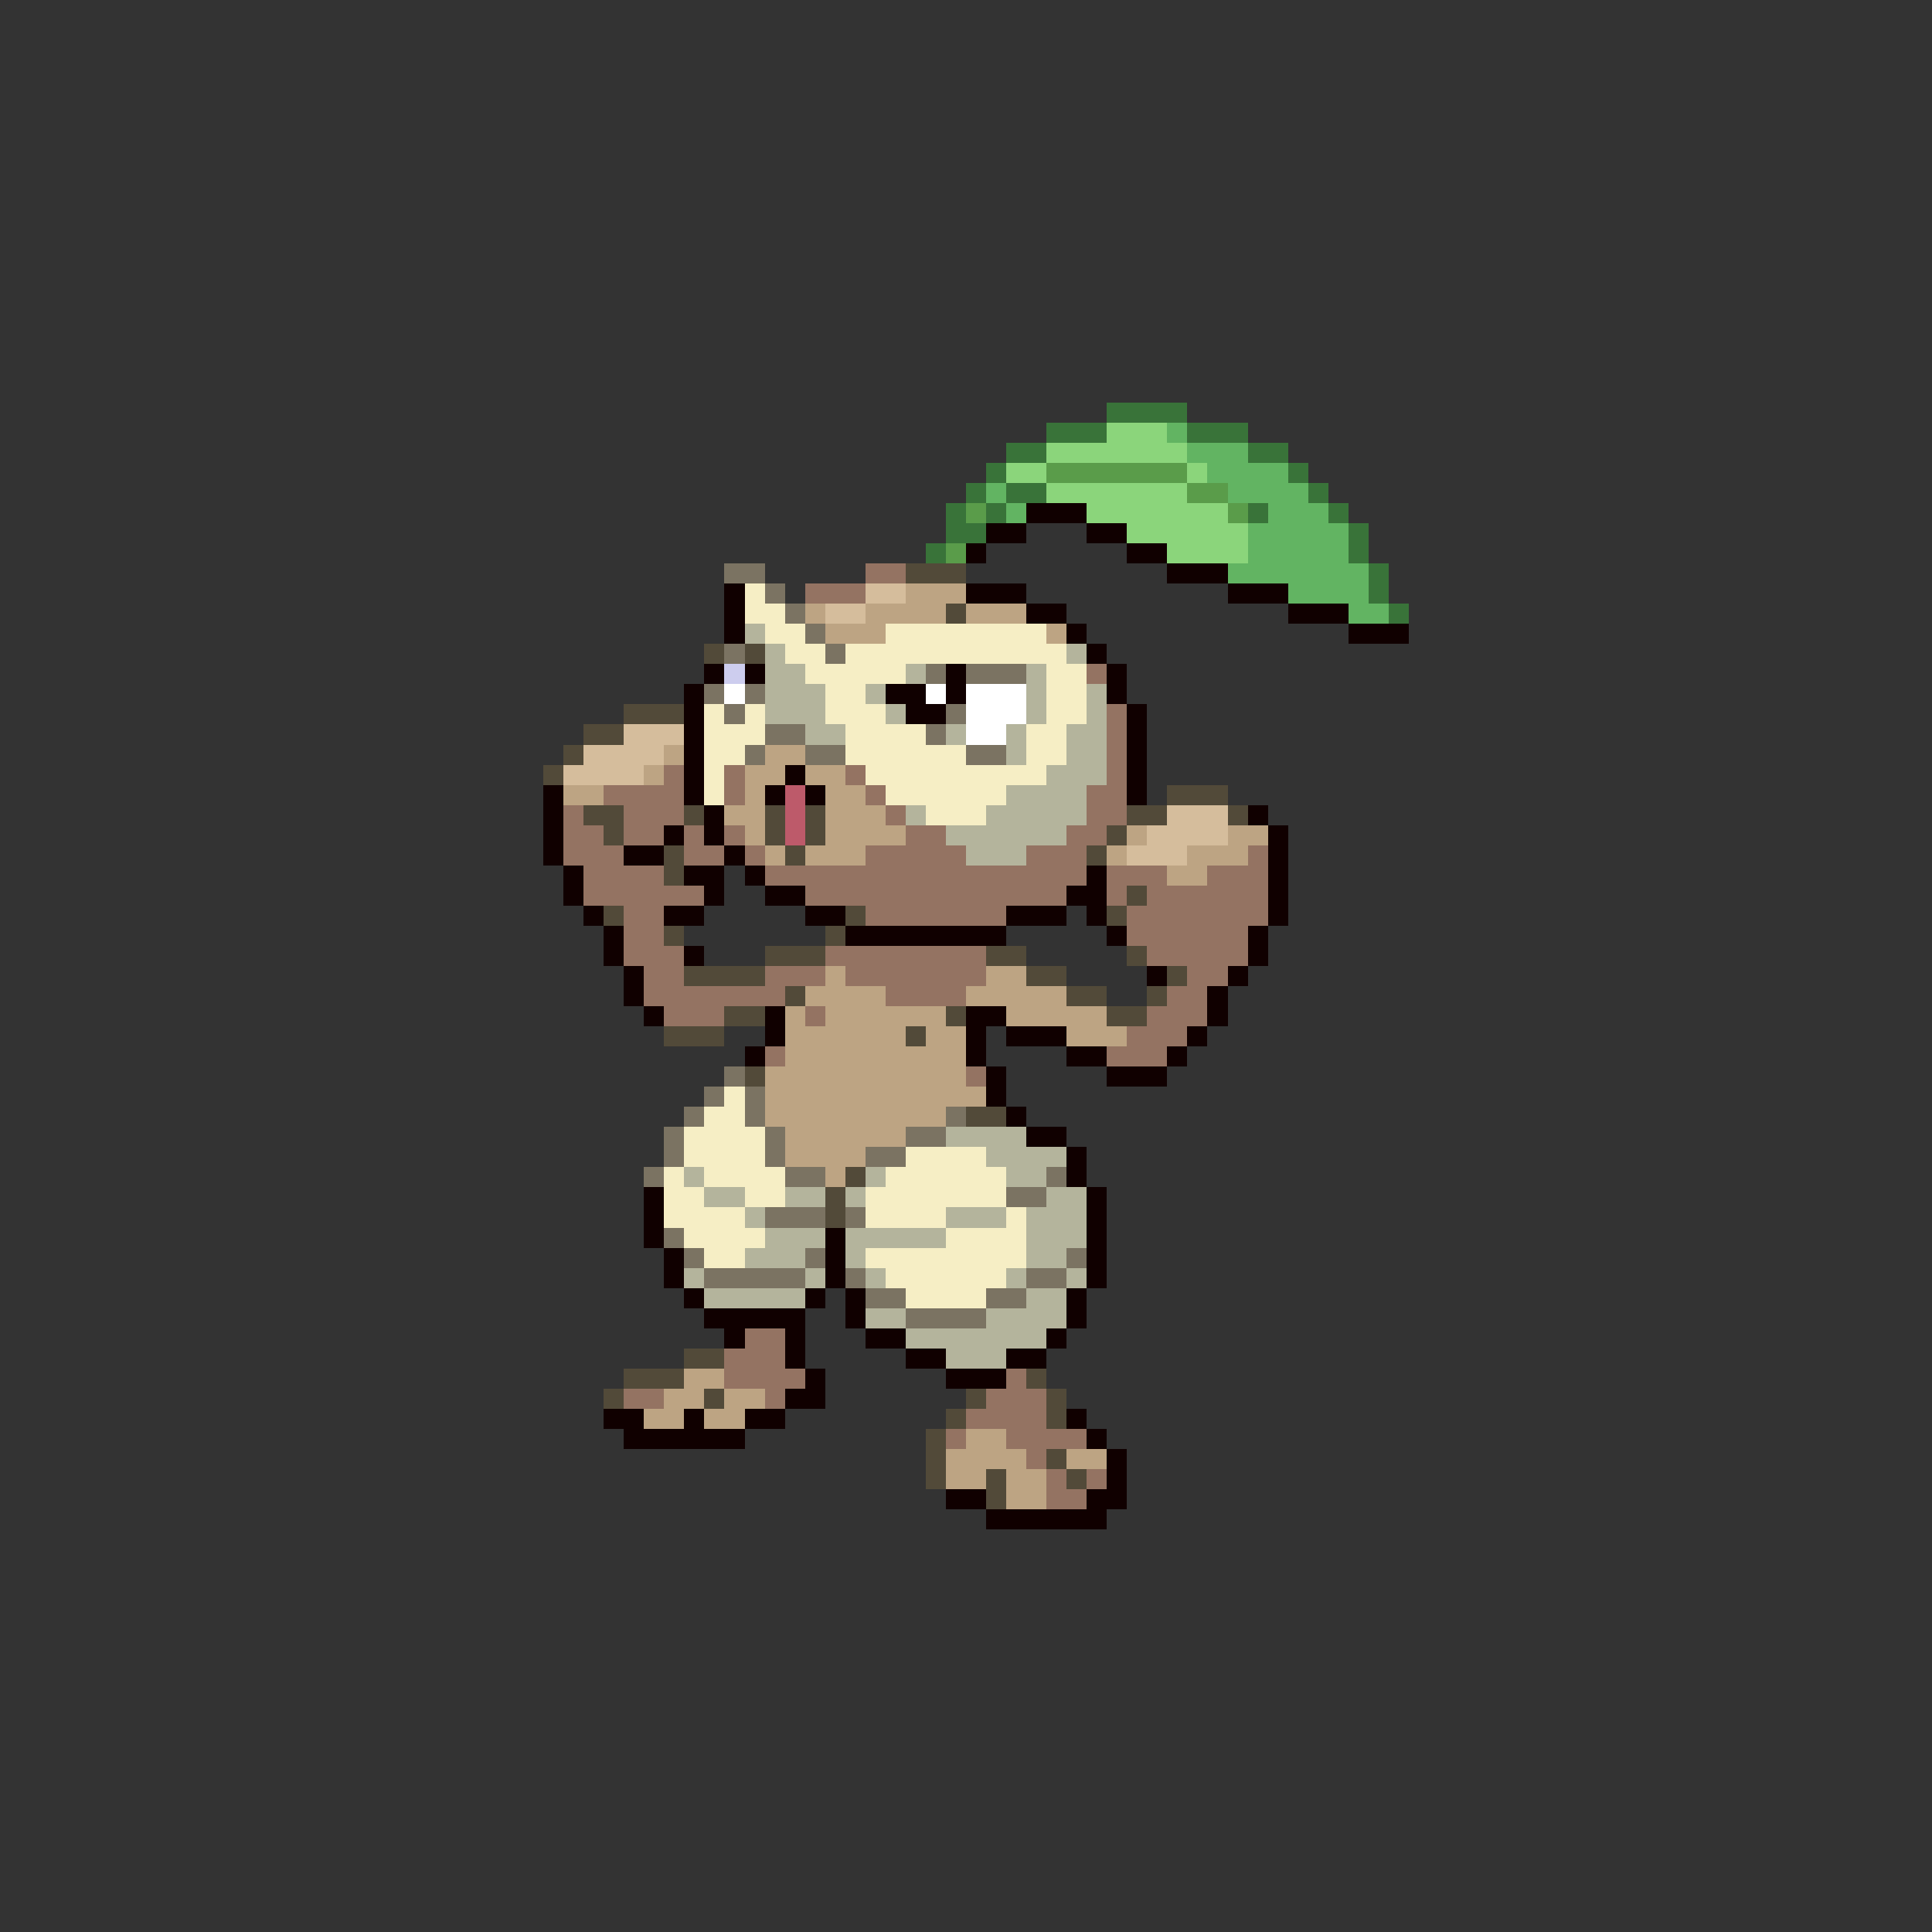 <svg xmlns="http://www.w3.org/2000/svg" viewBox="0 -0.5 96 96" shape-rendering="crispEdges">
<rect x="0" y="-0.5" width="96" height="96" fill="#333333" stroke="none"/>
<path stroke="#397339" d="M55 20h4M52 21h3M59 21h3M50 22h2M62 22h2M49 23h1M64 23h1M48 24h1M50 24h2M65 24h1M47 25h1M49 25h1M62 25h1M66 25h1M47 26h2M67 26h1M46 27h1M67 27h1M68 28h1M68 29h1M69 30h1" />
<path stroke="#8bd57b" d="M55 21h3M52 22h7M50 23h2M59 23h1M52 24h7M54 25h7M56 26h6M58 27h4" />
<path stroke="#62b462" d="M58 21h1M59 22h3M60 23h4M49 24h1M61 24h4M50 25h1M63 25h3M62 26h5M62 27h5M61 28h7M64 29h4M67 30h2" />
<path stroke="#5a9c4a" d="M52 23h7M59 24h2M48 25h1M61 25h1M47 27h1" />
<path stroke="#100000" d="M51 25h3M49 26h2M54 26h2M48 27h1M56 27h2M58 28h3M36 29h1M48 29h3M61 29h3M36 30h1M51 30h2M64 30h3M36 31h1M53 31h1M67 31h3M54 32h1M35 33h1M37 33h1M47 33h1M55 33h1M34 34h1M44 34h2M47 34h1M55 34h1M34 35h1M45 35h2M56 35h1M34 36h1M56 36h1M34 37h1M56 37h1M34 38h1M39 38h1M56 38h1M27 39h1M34 39h1M38 39h1M40 39h1M56 39h1M27 40h1M35 40h1M62 40h1M27 41h1M33 41h1M35 41h1M63 41h1M27 42h1M31 42h2M36 42h1M63 42h1M28 43h1M34 43h2M37 43h1M54 43h1M63 43h1M28 44h1M35 44h1M38 44h2M53 44h2M63 44h1M29 45h1M33 45h2M40 45h2M50 45h3M54 45h1M63 45h1M30 46h1M42 46h8M55 46h1M62 46h1M30 47h1M34 47h1M62 47h1M31 48h1M57 48h1M61 48h1M31 49h1M60 49h1M32 50h1M38 50h1M48 50h2M60 50h1M38 51h1M48 51h1M50 51h3M59 51h1M37 52h1M48 52h1M53 52h2M58 52h1M49 53h1M55 53h3M49 54h1M50 55h1M51 56h2M53 57h1M53 58h1M32 59h1M54 59h1M32 60h1M54 60h1M32 61h1M41 61h1M54 61h1M33 62h1M41 62h1M54 62h1M33 63h1M41 63h1M54 63h1M34 64h1M40 64h1M42 64h1M53 64h1M35 65h5M42 65h1M53 65h1M36 66h1M39 66h1M43 66h2M52 66h1M39 67h1M45 67h2M50 67h2M40 68h1M47 68h3M39 69h2M30 70h2M34 70h1M37 70h2M53 70h1M31 71h6M54 71h1M55 72h1M55 73h1M47 74h2M54 74h2M49 75h6" />
<path stroke="#7b7362" d="M36 28h2M38 29h1M39 30h1M40 31h1M36 32h1M41 32h1M46 33h1M48 33h3M35 34h1M37 34h1M36 35h1M47 35h1M38 36h2M46 36h1M37 37h1M40 37h2M48 37h2M36 53h1M35 54h1M37 54h1M34 55h1M37 55h1M47 55h1M33 56h1M38 56h1M45 56h2M33 57h1M38 57h1M43 57h2M32 58h1M39 58h2M52 58h1M50 59h2M38 60h3M42 60h1M33 61h1M34 62h1M40 62h1M53 62h1M35 63h5M42 63h1M51 63h2M43 64h2M49 64h2M45 65h4" />
<path stroke="#947362" d="M43 28h2M40 29h3M54 33h1M55 35h1M55 36h1M55 37h1M33 38h1M36 38h1M42 38h1M55 38h1M30 39h4M36 39h1M43 39h1M54 39h2M28 40h1M31 40h3M44 40h1M54 40h2M28 41h2M31 41h2M34 41h1M36 41h1M45 41h2M53 41h2M28 42h3M34 42h2M37 42h1M43 42h5M51 42h3M62 42h1M29 43h4M38 43h16M55 43h3M60 43h3M29 44h6M40 44h13M55 44h1M57 44h6M31 45h2M43 45h7M56 45h7M31 46h2M56 46h6M31 47h3M41 47h8M57 47h5M32 48h2M38 48h3M42 48h7M59 48h2M32 49h7M44 49h4M58 49h2M33 50h3M40 50h1M57 50h3M56 51h3M38 52h1M55 52h3M48 53h1M37 66h2M36 67h3M36 68h4M50 68h1M31 69h2M38 69h1M49 69h3M48 70h4M47 71h1M50 71h4M51 72h1M52 73h1M54 73h1M52 74h2" />
<path stroke="#524a39" d="M45 28h3M47 30h1M35 32h1M37 32h1M31 35h3M29 36h2M28 37h1M27 38h1M58 39h3M29 40h2M34 40h1M38 40h1M40 40h1M56 40h2M61 40h1M30 41h1M38 41h1M40 41h1M55 41h1M33 42h1M39 42h1M54 42h1M33 43h1M56 44h1M30 45h1M42 45h1M55 45h1M33 46h1M41 46h1M38 47h3M49 47h2M56 47h1M34 48h4M51 48h2M58 48h1M39 49h1M53 49h2M57 49h1M36 50h2M47 50h1M55 50h2M33 51h3M45 51h1M37 53h1M48 55h2M42 58h1M41 59h1M41 60h1M34 67h2M31 68h3M51 68h1M30 69h1M35 69h1M48 69h1M52 69h1M47 70h1M52 70h1M46 71h1M46 72h1M52 72h1M46 73h1M49 73h1M53 73h1M49 74h1" />
<path stroke="#f6eec5" d="M37 29h1M37 30h2M38 31h2M44 31h8M39 32h2M42 32h11M40 33h5M52 33h2M41 34h2M52 34h2M35 35h1M37 35h1M41 35h3M52 35h2M35 36h3M42 36h4M51 36h2M35 37h2M42 37h6M51 37h2M35 38h1M43 38h9M35 39h1M44 39h6M46 40h3M36 54h1M35 55h2M34 56h4M34 57h4M45 57h4M33 58h1M35 58h4M44 58h6M33 59h2M37 59h2M43 59h7M33 60h4M43 60h4M50 60h1M34 61h4M47 61h4M35 62h2M43 62h8M44 63h6M45 64h4" />
<path stroke="#d5bd9c" d="M43 29h2M41 30h2M31 36h3M29 37h4M28 38h4M58 40h3M57 41h4M56 42h3" />
<path stroke="#bda483" d="M45 29h3M40 30h1M43 30h4M48 30h3M41 31h3M52 31h1M33 37h1M38 37h2M32 38h1M37 38h2M40 38h2M28 39h2M37 39h1M41 39h2M36 40h2M41 40h3M37 41h1M41 41h4M56 41h1M61 41h2M38 42h1M40 42h3M55 42h1M59 42h3M58 43h2M41 48h1M49 48h2M40 49h4M48 49h5M39 50h1M41 50h6M50 50h5M39 51h6M46 51h2M53 51h3M39 52h9M38 53h10M38 54h11M38 55h9M39 56h6M39 57h4M41 58h1M34 68h2M33 69h2M36 69h2M32 70h2M35 70h2M48 71h2M47 72h4M53 72h2M47 73h2M50 73h2M50 74h2" />
<path stroke="#b4b49c" d="M37 31h1M38 32h1M53 32h1M38 33h2M45 33h1M51 33h1M38 34h3M43 34h1M51 34h1M54 34h1M38 35h3M44 35h1M51 35h1M54 35h1M40 36h2M47 36h1M50 36h1M53 36h2M50 37h1M53 37h2M52 38h3M50 39h4M45 40h1M49 40h5M47 41h6M48 42h3M47 56h4M49 57h4M34 58h1M43 58h1M50 58h2M35 59h2M39 59h2M42 59h1M52 59h2M37 60h1M47 60h3M51 60h3M38 61h3M42 61h5M51 61h3M37 62h3M42 62h1M51 62h2M34 63h1M40 63h1M43 63h1M50 63h1M53 63h1M35 64h5M51 64h2M43 65h2M49 65h4M45 66h7M47 67h3" />
<path stroke="#cdcdee" d="M36 33h1" />
<path stroke="#ffffff" d="M36 34h1M46 34h1M48 34h3M48 35h3M48 36h2" />
<path stroke="#bd5a6a" d="M39 39h1M39 40h1M39 41h1" />
</svg>